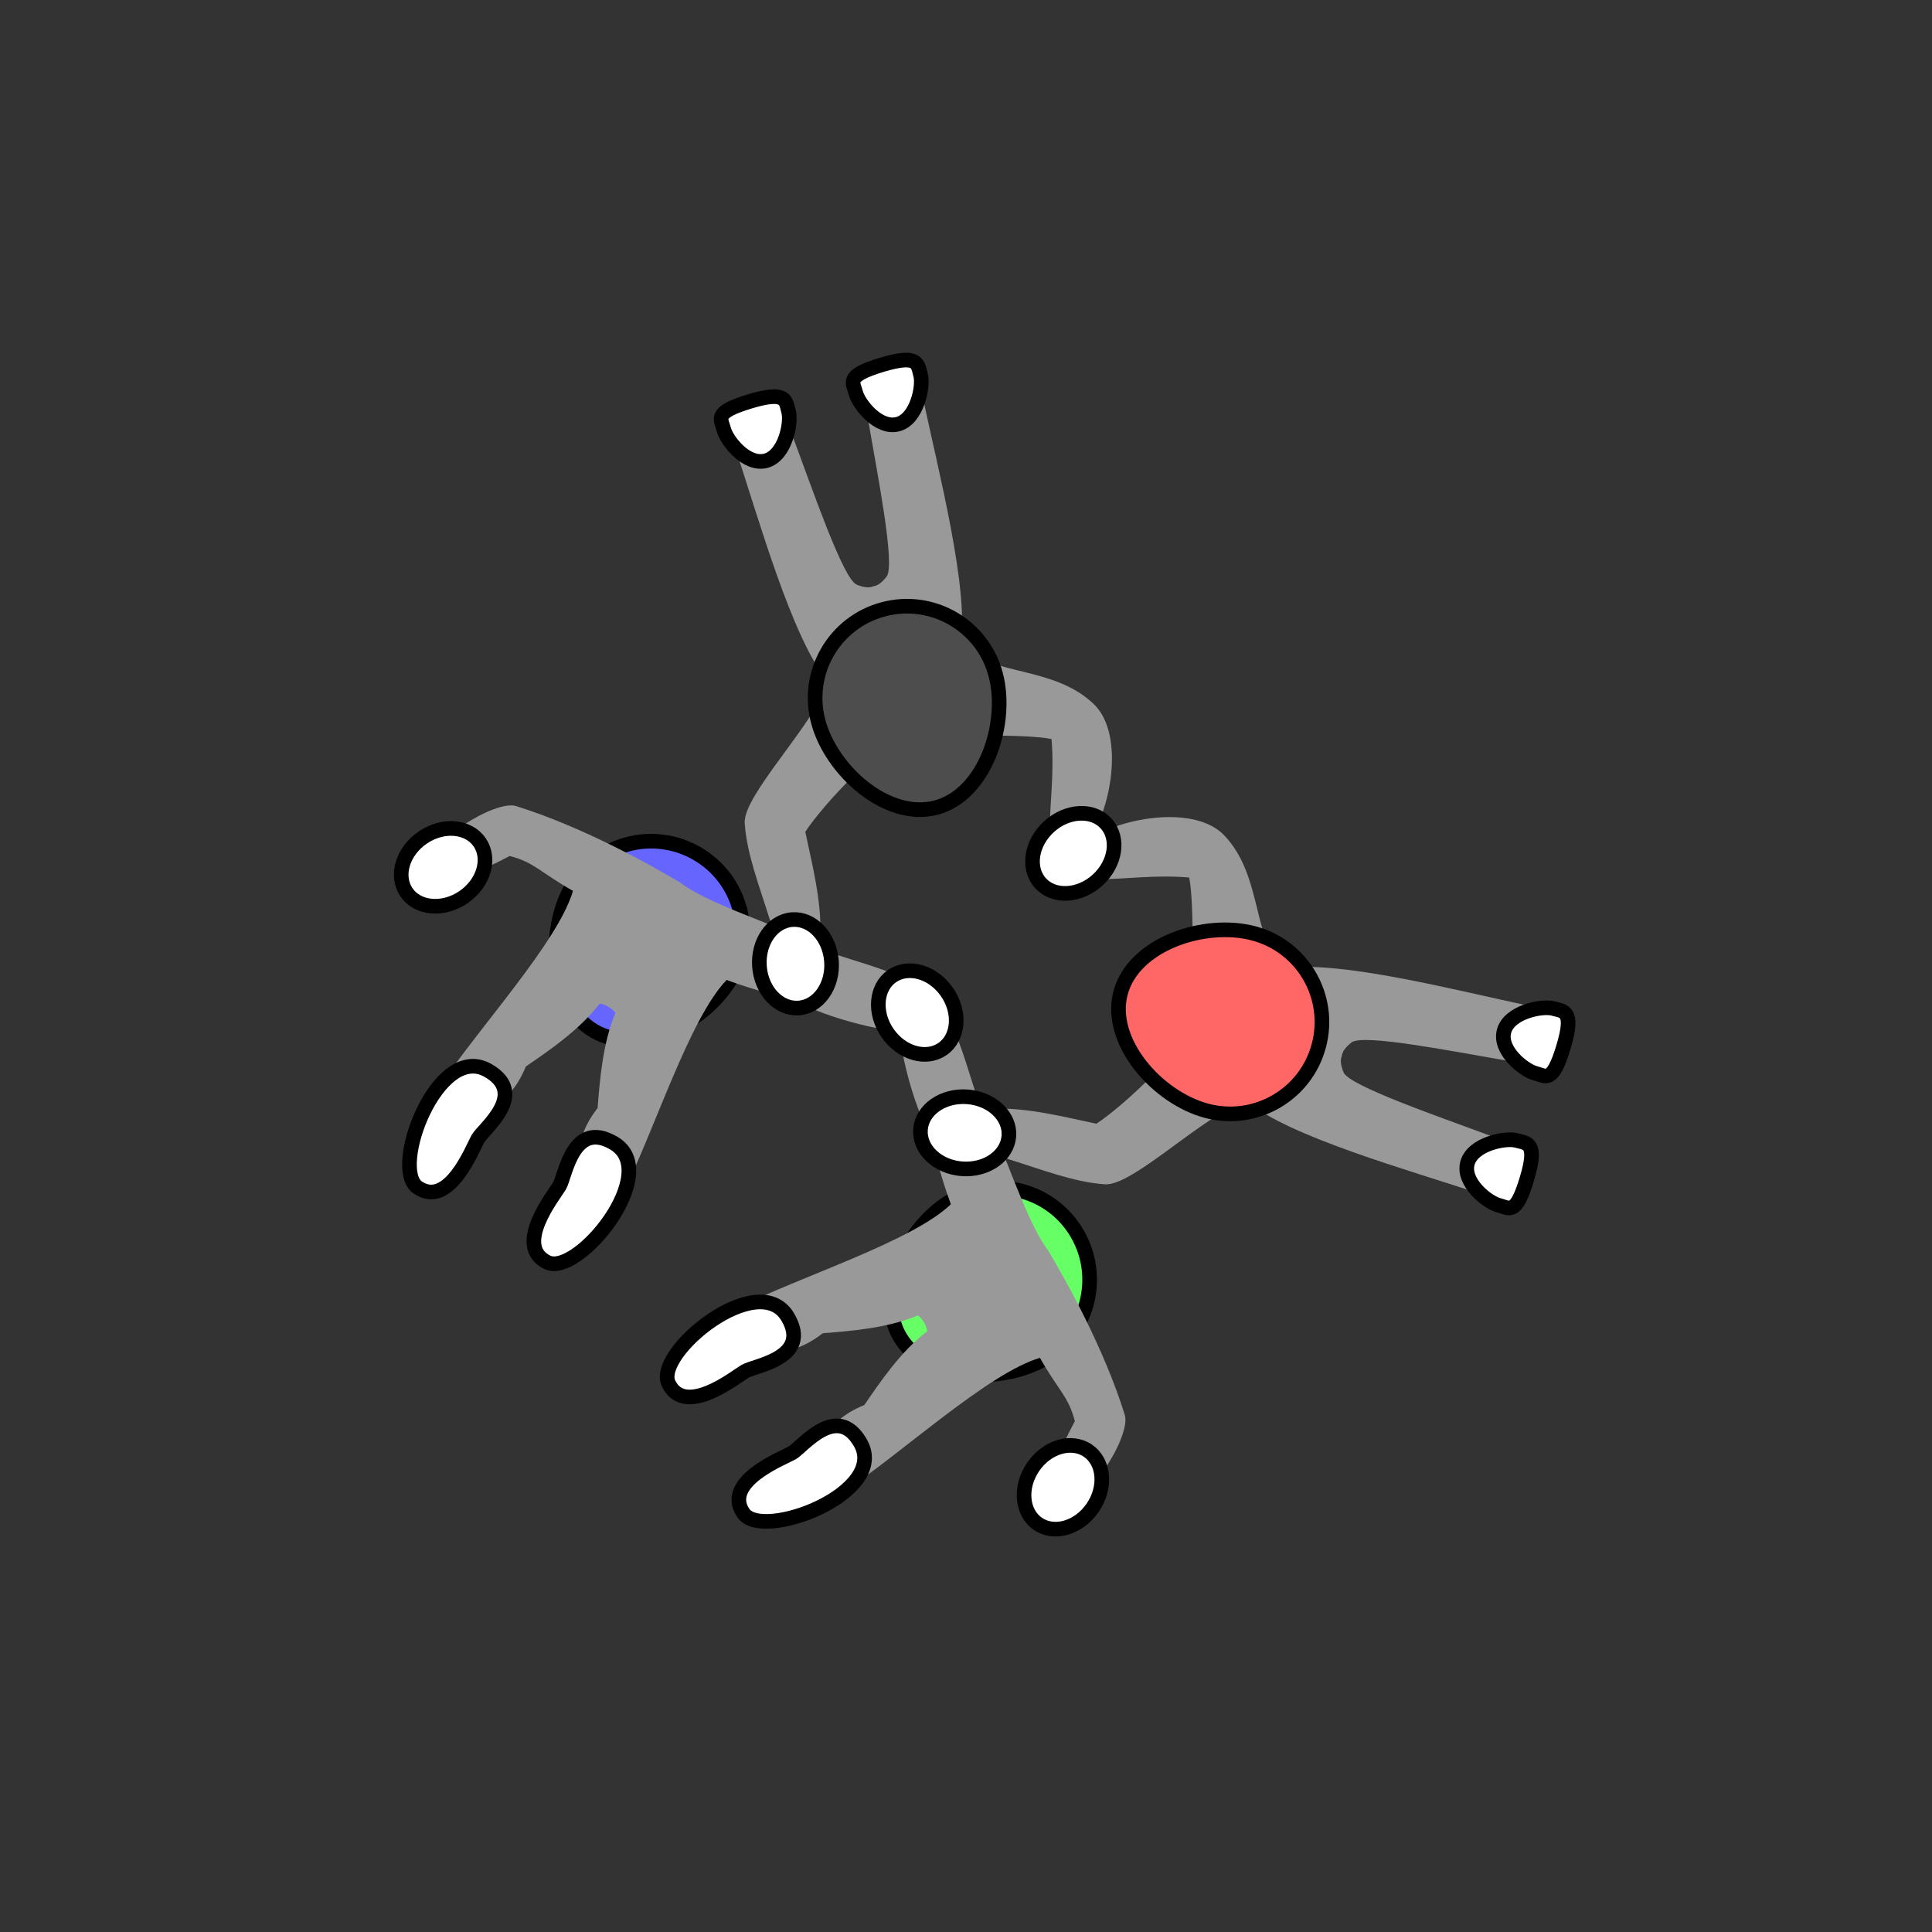 <?xml version="1.0" encoding="UTF-8" standalone="no"?>
<!-- Created with Inkscape (http://www.inkscape.org/) -->

<svg
   width="35mm"
   height="35mm"
   viewBox="0 0 35 35"
   version="1.1"
   id="svg1"
   xml:space="preserve"
   inkscape:version="1.4 (e7c3feb100, 2024-10-09)"
   sodipodi:docname="d_alternate.svg"
   xmlns:inkscape="http://www.inkscape.org/namespaces/inkscape"
   xmlns:sodipodi="http://sodipodi.sourceforge.net/DTD/sodipodi-0.dtd"
   xmlns="http://www.w3.org/2000/svg"
   xmlns:svg="http://www.w3.org/2000/svg"><rect x="0" y="0" width="35" height="35" fill="#333333" stroke="none"/><sodipodi:namedview
     id="namedview1"
     pagecolor="#ffffff"
     bordercolor="#000000"
     borderopacity="0.25"
     inkscape:showpageshadow="2"
     inkscape:pageopacity="0.0"
     inkscape:pagecheckerboard="0"
     inkscape:deskcolor="#d1d1d1"
     inkscape:document-units="mm"
     inkscape:zoom="4.2968333"
     inkscape:cx="93.208176"
     inkscape:cy="50.502308"
     inkscape:window-width="1916"
     inkscape:window-height="1023"
     inkscape:window-x="0"
     inkscape:window-y="0"
     inkscape:window-maximized="0"
     inkscape:current-layer="layer1"><sodipodi:guide
       position="0.174,17.54"
       orientation="0,132.283"
       id="guide5"
       inkscape:locked="false" /><sodipodi:guide
       position="17.504,35.914"
       orientation="-132.283,0"
       id="guide8"
       inkscape:locked="false" /></sodipodi:namedview><defs
     id="defs1"><inkscape:path-effect
       effect="mirror_symmetry"
       start_point="17.298,16.235"
       end_point="17.313,7.81"
       center_point="17.306,12.023"
       id="path-effect5"
       is_visible="true"
       lpeversion="1.2"
       lpesatellites=""
       mode="free"
       discard_orig_path="false"
       fuse_paths="true"
       oposite_fuse="false"
       split_items="false"
       split_open="false"
       link_styles="false" /><inkscape:path-effect
       effect="mirror_symmetry"
       start_point="17.298,16.235"
       end_point="17.313,7.81"
       center_point="17.306,12.023"
       id="path-effect5-7"
       is_visible="true"
       lpeversion="1.2"
       lpesatellites=""
       mode="free"
       discard_orig_path="false"
       fuse_paths="true"
       oposite_fuse="false"
       split_items="false"
       split_open="false"
       link_styles="false" /><inkscape:path-effect
       effect="mirror_symmetry"
       start_point="17.298,16.235"
       end_point="17.313,7.81"
       center_point="17.306,12.023"
       id="path-effect5-6"
       is_visible="true"
       lpeversion="1.2"
       lpesatellites=""
       mode="free"
       discard_orig_path="false"
       fuse_paths="true"
       oposite_fuse="false"
       split_items="false"
       split_open="false"
       link_styles="false" /><inkscape:path-effect
       effect="mirror_symmetry"
       start_point="17.298,16.235"
       end_point="17.313,7.81"
       center_point="17.306,12.023"
       id="path-effect5-3"
       is_visible="true"
       lpeversion="1.2"
       lpesatellites=""
       mode="free"
       discard_orig_path="false"
       fuse_paths="true"
       oposite_fuse="false"
       split_items="false"
       split_open="false"
       link_styles="false" /><inkscape:path-effect
       effect="mirror_symmetry"
       start_point="17.298,16.235"
       end_point="17.313,7.81"
       center_point="17.306,12.023"
       id="path-effect5-66"
       is_visible="true"
       lpeversion="1.2"
       lpesatellites=""
       mode="free"
       discard_orig_path="false"
       fuse_paths="true"
       oposite_fuse="false"
       split_items="false"
       split_open="false"
       link_styles="false" /><inkscape:path-effect
       effect="mirror_symmetry"
       start_point="17.298,16.235"
       end_point="17.313,7.81"
       center_point="17.306,12.023"
       id="path-effect5-4"
       is_visible="true"
       lpeversion="1.2"
       lpesatellites=""
       mode="free"
       discard_orig_path="false"
       fuse_paths="true"
       oposite_fuse="false"
       split_items="false"
       split_open="false"
       link_styles="false" /><inkscape:path-effect
       effect="mirror_symmetry"
       start_point="17.298,16.235"
       end_point="17.313,7.81"
       center_point="17.306,12.023"
       id="path-effect5-4-7"
       is_visible="true"
       lpeversion="1.2"
       lpesatellites=""
       mode="free"
       discard_orig_path="false"
       fuse_paths="true"
       oposite_fuse="false"
       split_items="false"
       split_open="false"
       link_styles="false" /><inkscape:path-effect
       effect="mirror_symmetry"
       start_point="17.298,16.235"
       end_point="17.313,7.81"
       center_point="17.306,12.023"
       id="path-effect5-41"
       is_visible="true"
       lpeversion="1.2"
       lpesatellites=""
       mode="free"
       discard_orig_path="false"
       fuse_paths="true"
       oposite_fuse="false"
       split_items="false"
       split_open="false"
       link_styles="false" /><inkscape:path-effect
       effect="mirror_symmetry"
       start_point="17.298,16.235"
       end_point="17.313,7.81"
       center_point="17.306,12.023"
       id="path-effect5-4-0"
       is_visible="true"
       lpeversion="1.2"
       lpesatellites=""
       mode="free"
       discard_orig_path="false"
       fuse_paths="true"
       oposite_fuse="false"
       split_items="false"
       split_open="false"
       link_styles="false" /><inkscape:path-effect
       effect="mirror_symmetry"
       start_point="17.494,16.3"
       end_point="17.509,7.876"
       center_point="17.502,12.088"
       id="path-effect5-4-0-9"
       is_visible="true"
       lpeversion="1.2"
       lpesatellites=""
       mode="free"
       discard_orig_path="false"
       fuse_paths="true"
       oposite_fuse="false"
       split_items="false"
       split_open="false"
       link_styles="false" /><inkscape:path-effect
       effect="mirror_symmetry"
       start_point="17.298,16.235"
       end_point="17.313,7.81"
       center_point="17.306,12.023"
       id="path-effect5-4-0-0"
       is_visible="true"
       lpeversion="1.2"
       lpesatellites=""
       mode="free"
       discard_orig_path="false"
       fuse_paths="true"
       oposite_fuse="false"
       split_items="false"
       split_open="false"
       link_styles="false" /><inkscape:path-effect
       effect="mirror_symmetry"
       start_point="17.494,16.3"
       end_point="17.509,7.876"
       center_point="17.502,12.088"
       id="path-effect5-4-0-9-7"
       is_visible="true"
       lpeversion="1.2"
       lpesatellites=""
       mode="free"
       discard_orig_path="false"
       fuse_paths="true"
       oposite_fuse="false"
       split_items="false"
       split_open="false"
       link_styles="false" /><inkscape:path-effect
       effect="mirror_symmetry"
       start_point="17.494,16.3"
       end_point="17.509,7.876"
       center_point="17.502,12.088"
       id="path-effect5-4-0-9-3"
       is_visible="true"
       lpeversion="1.2"
       lpesatellites=""
       mode="free"
       discard_orig_path="false"
       fuse_paths="true"
       oposite_fuse="false"
       split_items="false"
       split_open="false"
       link_styles="false" /></defs><g
     inkscape:label="Layer 1"
     inkscape:groupmode="layer"
     id="layer1"><path
       id="path1-3-0-5"
       style="fill:#66ff66;fill-opacity:1;stroke:#000000;stroke-width:0.265"
       d="m 18.908,24.624 c -0.795,0.459 -2.151,0.383 -2.61,-0.413 -0.459,-0.795 0.153,-2.008 0.948,-2.467 0.795,-0.459 1.812,-0.187 2.271,0.609 0.459,0.795 0.187,1.812 -0.609,2.271 z"
       sodipodi:nodetypes="zzzzz" /><path
       style="fill:#999999;fill-opacity:1;stroke:none;stroke-width:0.265;stroke-dasharray:none;stroke-opacity:1"
       d="m 13.415,24.364 c -0.153,-0.249 -0.223,-0.584 -0.042,-0.675 1.121,-0.563 3.152,-1.199 3.853,-1.873 -0.214,-0.569 -0.312,-1.099 -0.508,-1.525 -0.244,-0.531 -0.665,-2.047 -0.286,-2.37 0.663,-0.314 1.034,1.278 1.264,1.937 0.385,0.59 0.842,2.212 1.292,2.795 0.343,0.575 1.016,1.783 1.389,2.98 0.116,0.374 -0.675,1.664 -1.09,1.495 -0.411,-0.167 -0.097,-0.848 0.185,-1.383 -0.118,-0.454 -0.301,-0.557 -0.632,-1.146 -0.933,0.273 -2.493,1.72 -3.539,2.413 -0.299,0.198 -0.877,-0.671 -0.585,-0.88 0.421,-0.301 0.451,-0.473 0.943,-0.68 0.284,-0.415 0.663,-0.974 1.139,-1.336 -0.01,-0.062 -0.032,-0.114 -0.058,-0.158 -0.026,-0.045 -0.061,-0.088 -0.11,-0.128 -0.551,0.232 -1.223,0.283 -1.724,0.323 -0.423,0.324 -0.588,0.264 -1.058,0.48 -0.143,0.065 -0.313,-0.075 -0.433,-0.269 z"
       id="path4-6-3-2-6"
       sodipodi:nodetypes="sccscccccsssscccccsss" /><path
       id="path1-7-1-1-4-1"
       style="fill:#ffffff;stroke:#000000;stroke-width:0.265;stroke-dasharray:none"
       d="m 12.112,25.064 c 0.299,0.615 1.207,-0.115 1.385,-0.221 0.178,-0.106 1.209,-0.241 0.775,-0.982 -0.527,-0.899 -2.43,0.649 -2.16,1.203 z"
       sodipodi:nodetypes="sszs" /><path
       id="path1-7-1-1-4-5-1"
       style="fill:#ffffff;stroke:#000000;stroke-width:0.265;stroke-dasharray:none"
       d="m 13.466,27.41 c -0.383,-0.567 0.703,-0.988 0.884,-1.089 0.181,-0.102 0.813,-0.927 1.238,-0.18 0.515,0.906 -1.777,1.78 -2.122,1.269 z"
       sodipodi:nodetypes="sszs" /><ellipse
       style="fill:#ffffff;fill-opacity:1;stroke:#000000;stroke-width:0.265;stroke-dasharray:none;stroke-opacity:1"
       id="path1-7-2-9-9-1-3-9-9"
       cx="-31.098"
       cy="11.423"
       rx="0.654"
       ry="0.803"
       transform="matrix(-0.826,-0.563,-0.563,0.826,0,0)" /><path
       id="path1-3-0-5-8"
       style="fill:#6666ff;fill-opacity:1;stroke:#000000;stroke-width:0.265"
       d="m 10.355,16.071 c -0.459,0.795 -0.383,2.151 0.413,2.61 0.795,0.459 2.008,-0.153 2.467,-0.948 0.459,-0.795 0.187,-1.812 -0.609,-2.271 -0.795,-0.459 -1.812,-0.187 -2.271,0.609 z"
       sodipodi:nodetypes="zzzzz" /><path
       style="fill:#999999;fill-opacity:1;stroke:none;stroke-width:0.265;stroke-dasharray:none;stroke-opacity:1"
       d="m 10.615,21.564 c 0.249,0.153 0.584,0.223 0.675,0.042 0.563,-1.121 1.199,-3.152 1.873,-3.853 0.569,0.214 1.099,0.312 1.525,0.508 0.531,0.244 2.047,0.665 2.37,0.286 0.314,-0.663 -1.278,-1.034 -1.937,-1.264 -0.59,-0.385 -2.212,-0.842 -2.795,-1.292 -0.575,-0.343 -1.783,-1.016 -2.98,-1.389 -0.374,-0.116 -1.664,0.675 -1.495,1.09 0.167,0.411 0.848,0.097 1.383,-0.185 0.454,0.118 0.557,0.301 1.146,0.632 -0.273,0.933 -1.72,2.493 -2.413,3.539 -0.198,0.299 0.671,0.877 0.88,0.585 0.301,-0.421 0.473,-0.451 0.68,-0.943 0.415,-0.284 0.974,-0.663 1.336,-1.139 0.062,0.01 0.114,0.032 0.158,0.058 0.045,0.026 0.088,0.061 0.128,0.11 -0.232,0.551 -0.283,1.223 -0.323,1.724 -0.324,0.423 -0.264,0.588 -0.48,1.058 -0.065,0.143 0.075,0.313 0.269,0.433 z"
       id="path4-6-3-2-6-5"
       sodipodi:nodetypes="sccscccccsssscccccsss" /><ellipse
       style="fill:#ffffff;fill-opacity:1;stroke:#000000;stroke-width:0.265;stroke-dasharray:none;stroke-opacity:1"
       id="path1-7-2-9-9-1-3-5"
       cx="-3.202"
       cy="-24.543"
       rx="0.654"
       ry="0.803"
       transform="rotate(145.26)" /><path
       id="path1-7-1-1-4-1-7"
       style="fill:#ffffff;stroke:#000000;stroke-width:0.265;stroke-dasharray:none"
       d="m 9.915,22.868 c -0.615,-0.299 0.115,-1.207 0.221,-1.385 0.106,-0.178 0.241,-1.209 0.982,-0.775 0.899,0.527 -0.649,2.43 -1.203,2.16 z"
       sodipodi:nodetypes="sszs" /><path
       id="path1-7-1-1-4-5-1-4"
       style="fill:#ffffff;stroke:#000000;stroke-width:0.265;stroke-dasharray:none"
       d="M 7.569,21.513 C 8.136,21.896 8.557,20.81 8.658,20.629 8.76,20.449 9.585,19.816 8.838,19.391 7.932,18.876 7.058,21.168 7.569,21.513 Z"
       sodipodi:nodetypes="sszs" /><ellipse
       style="fill:#ffffff;fill-opacity:1;stroke:#000000;stroke-width:0.265;stroke-dasharray:none;stroke-opacity:1"
       id="path1-7-2-9-9-1-3-9-9-8"
       cx="17.505"
       cy="2.215"
       rx="0.654"
       ry="0.803"
       transform="rotate(55.728)" /><path
       style="fill:#999999;fill-opacity:1;stroke:none;stroke-width:0.265;stroke-dasharray:none;stroke-opacity:1"
       d="m 16.17,7.12 c 0.252,-0.072 0.522,-0.055 0.558,0.121 0.254,1.228 0.848,3.476 0.668,4.462 0.599,0.543 1.69,0.364 2.412,1.045 0.626,0.59 0.26,2.153 -0.154,2.535 -0.207,0.191 -0.64,0.069 -0.638,-0.213 0.004,-0.571 0.086,-1.065 0.033,-1.682 -0.503,-0.104 -1.947,-0.035 -2.513,-0.11 -0.567,0.157 -1.626,1.299 -1.947,1.791 0.109,0.534 0.302,1.246 0.272,1.915 0.049,0.277 -0.833,-0.058 -0.916,-0.327 -0.187,-0.603 -0.416,-1.182 -0.454,-1.744 -0.034,-0.51 1.267,-1.793 1.511,-2.563 -0.651,-0.761 -1.271,-3.004 -1.67,-4.193 -0.114,-0.341 0.897,-0.598 1.024,-0.262 0.364,0.969 0.916,2.595 1.165,2.697 0.141,0.057 0.234,0.058 0.297,0.03 0.069,-0.008 0.151,-0.056 0.244,-0.177 0.164,-0.213 -0.176,-1.895 -0.348,-2.915 -0.03,-0.177 0.204,-0.338 0.456,-0.409 z"
       id="path4-4-5-5-1"
       sodipodi:nodetypes="ssscssccccsscscscssss" /><path
       id="path1-7-1-2-6-5-0"
       style="fill:#ffffff;stroke:#000000;stroke-width:0.265;stroke-dasharray:none"
       d="m 15.505,7.123 c 0.054,0.2 0.411,0.654 0.76,0.561 0.349,-0.093 0.466,-0.686 0.413,-0.886 -0.054,-0.2 -0.032,-0.391 -0.701,-0.19 -0.669,0.201 -0.525,0.315 -0.472,0.515 z"
       sodipodi:nodetypes="ssszs" /><path
       id="path1-7-1-9-0-2-6-6"
       style="fill:#ffffff;stroke:#000000;stroke-width:0.265;stroke-dasharray:none"
       d="m 13.114,7.786 c 0.054,0.2 0.411,0.654 0.76,0.561 0.349,-0.093 0.466,-0.686 0.413,-0.886 -0.054,-0.2 -0.032,-0.391 -0.701,-0.19 -0.669,0.201 -0.525,0.315 -0.472,0.515 z"
       sodipodi:nodetypes="ssszs" /><path
       id="path1-9-9"
       style="fill:#4d4d4d;fill-opacity:1;stroke:#000000;stroke-width:0.265"
       d="m 18.036,12.214 c 0.238,0.887 -0.187,2.177 -1.074,2.415 -0.887,0.238 -1.9,-0.667 -2.138,-1.554 -0.238,-0.887 0.289,-1.799 1.176,-2.036 0.887,-0.238 1.799,0.289 2.036,1.176 z"
       sodipodi:nodetypes="zzzzz" /><ellipse
       style="fill:#ffffff;fill-opacity:1;stroke:#000000;stroke-width:0.265;stroke-dasharray:none;stroke-opacity:1"
       id="path1-7-2-9-9-1-3-9-9-8-5"
       cx="13.07"
       cy="18.485"
       rx="0.654"
       ry="0.803"
       transform="rotate(-4.272)" /><path
       style="fill:#999999;fill-opacity:1;stroke:none;stroke-width:0.265;stroke-dasharray:none;stroke-opacity:1"
       d="m 27.811,18.776 c 0.072,-0.252 0.055,-0.522 -0.121,-0.558 -1.228,-0.254 -3.476,-0.848 -4.462,-0.668 -0.543,-0.599 -0.364,-1.69 -1.045,-2.412 -0.59,-0.626 -2.153,-0.26 -2.535,0.154 -0.191,0.207 -0.069,0.64 0.213,0.638 0.571,-0.004 1.065,-0.086 1.682,-0.033 0.104,0.503 0.035,1.947 0.11,2.513 -0.157,0.567 -1.299,1.626 -1.791,1.947 -0.534,-0.109 -1.246,-0.302 -1.915,-0.272 -0.277,-0.049 0.058,0.833 0.327,0.916 0.603,0.187 1.182,0.416 1.744,0.454 0.51,0.034 1.793,-1.267 2.563,-1.511 0.761,0.651 3.004,1.271 4.193,1.67 0.341,0.114 0.598,-0.897 0.262,-1.024 -0.969,-0.364 -2.595,-0.916 -2.697,-1.165 -0.057,-0.141 -0.058,-0.234 -0.03,-0.297 0.008,-0.069 0.056,-0.151 0.177,-0.244 0.213,-0.164 1.895,0.176 2.915,0.348 0.177,0.03 0.338,-0.204 0.409,-0.456 z"
       id="path4-4-5-5-1-3"
       sodipodi:nodetypes="ssscssccccsscscscssss" /><ellipse
       style="fill:#ffffff;fill-opacity:1;stroke:#000000;stroke-width:0.265;stroke-dasharray:none;stroke-opacity:1"
       id="path1-7-2-9-9-1-6-1-2-3"
       cx="-24.52"
       cy="-3.948"
       rx="0.654"
       ry="0.803"
       transform="matrix(-0.674,-0.739,-0.739,0.674,0,0)" /><path
       id="path1-7-1-2-6-5-0-1"
       style="fill:#ffffff;stroke:#000000;stroke-width:0.265;stroke-dasharray:none"
       d="m 27.808,19.442 c -0.2,-0.054 -0.654,-0.411 -0.561,-0.76 0.093,-0.349 0.686,-0.466 0.886,-0.413 0.2,0.054 0.391,0.032 0.19,0.701 -0.201,0.669 -0.315,0.525 -0.515,0.472 z"
       sodipodi:nodetypes="ssszs" /><path
       id="path1-7-1-9-0-2-6-6-8"
       style="fill:#ffffff;stroke:#000000;stroke-width:0.265;stroke-dasharray:none"
       d="m 27.145,21.833 c -0.2,-0.054 -0.654,-0.411 -0.561,-0.76 0.093,-0.349 0.686,-0.466 0.886,-0.413 0.2,0.054 0.391,0.032 0.19,0.701 -0.201,0.669 -0.315,0.525 -0.515,0.472 z"
       sodipodi:nodetypes="ssszs" /><path
       id="path1-9-9-6"
       style="fill:#ff6666;fill-opacity:1;stroke:#000000;stroke-width:0.265"
       d="m 22.716,16.91 c -0.887,-0.238 -2.177,0.187 -2.415,1.074 -0.238,0.887 0.667,1.9 1.554,2.138 0.887,0.238 1.799,-0.289 2.036,-1.176 0.238,-0.887 -0.289,-1.799 -1.176,-2.036 z"
       sodipodi:nodetypes="zzzzz" /><ellipse
       style="fill:#ffffff;fill-opacity:1;stroke:#000000;stroke-width:0.265;stroke-dasharray:none;stroke-opacity:1"
       id="path1-7-2-9-9-1-3-9-9-8-5-4"
       cx="-19.177"
       cy="-18.952"
       rx="0.654"
       ry="0.803"
       transform="matrix(0.074,-0.997,-0.997,-0.074,0,0)" /></g></svg>
